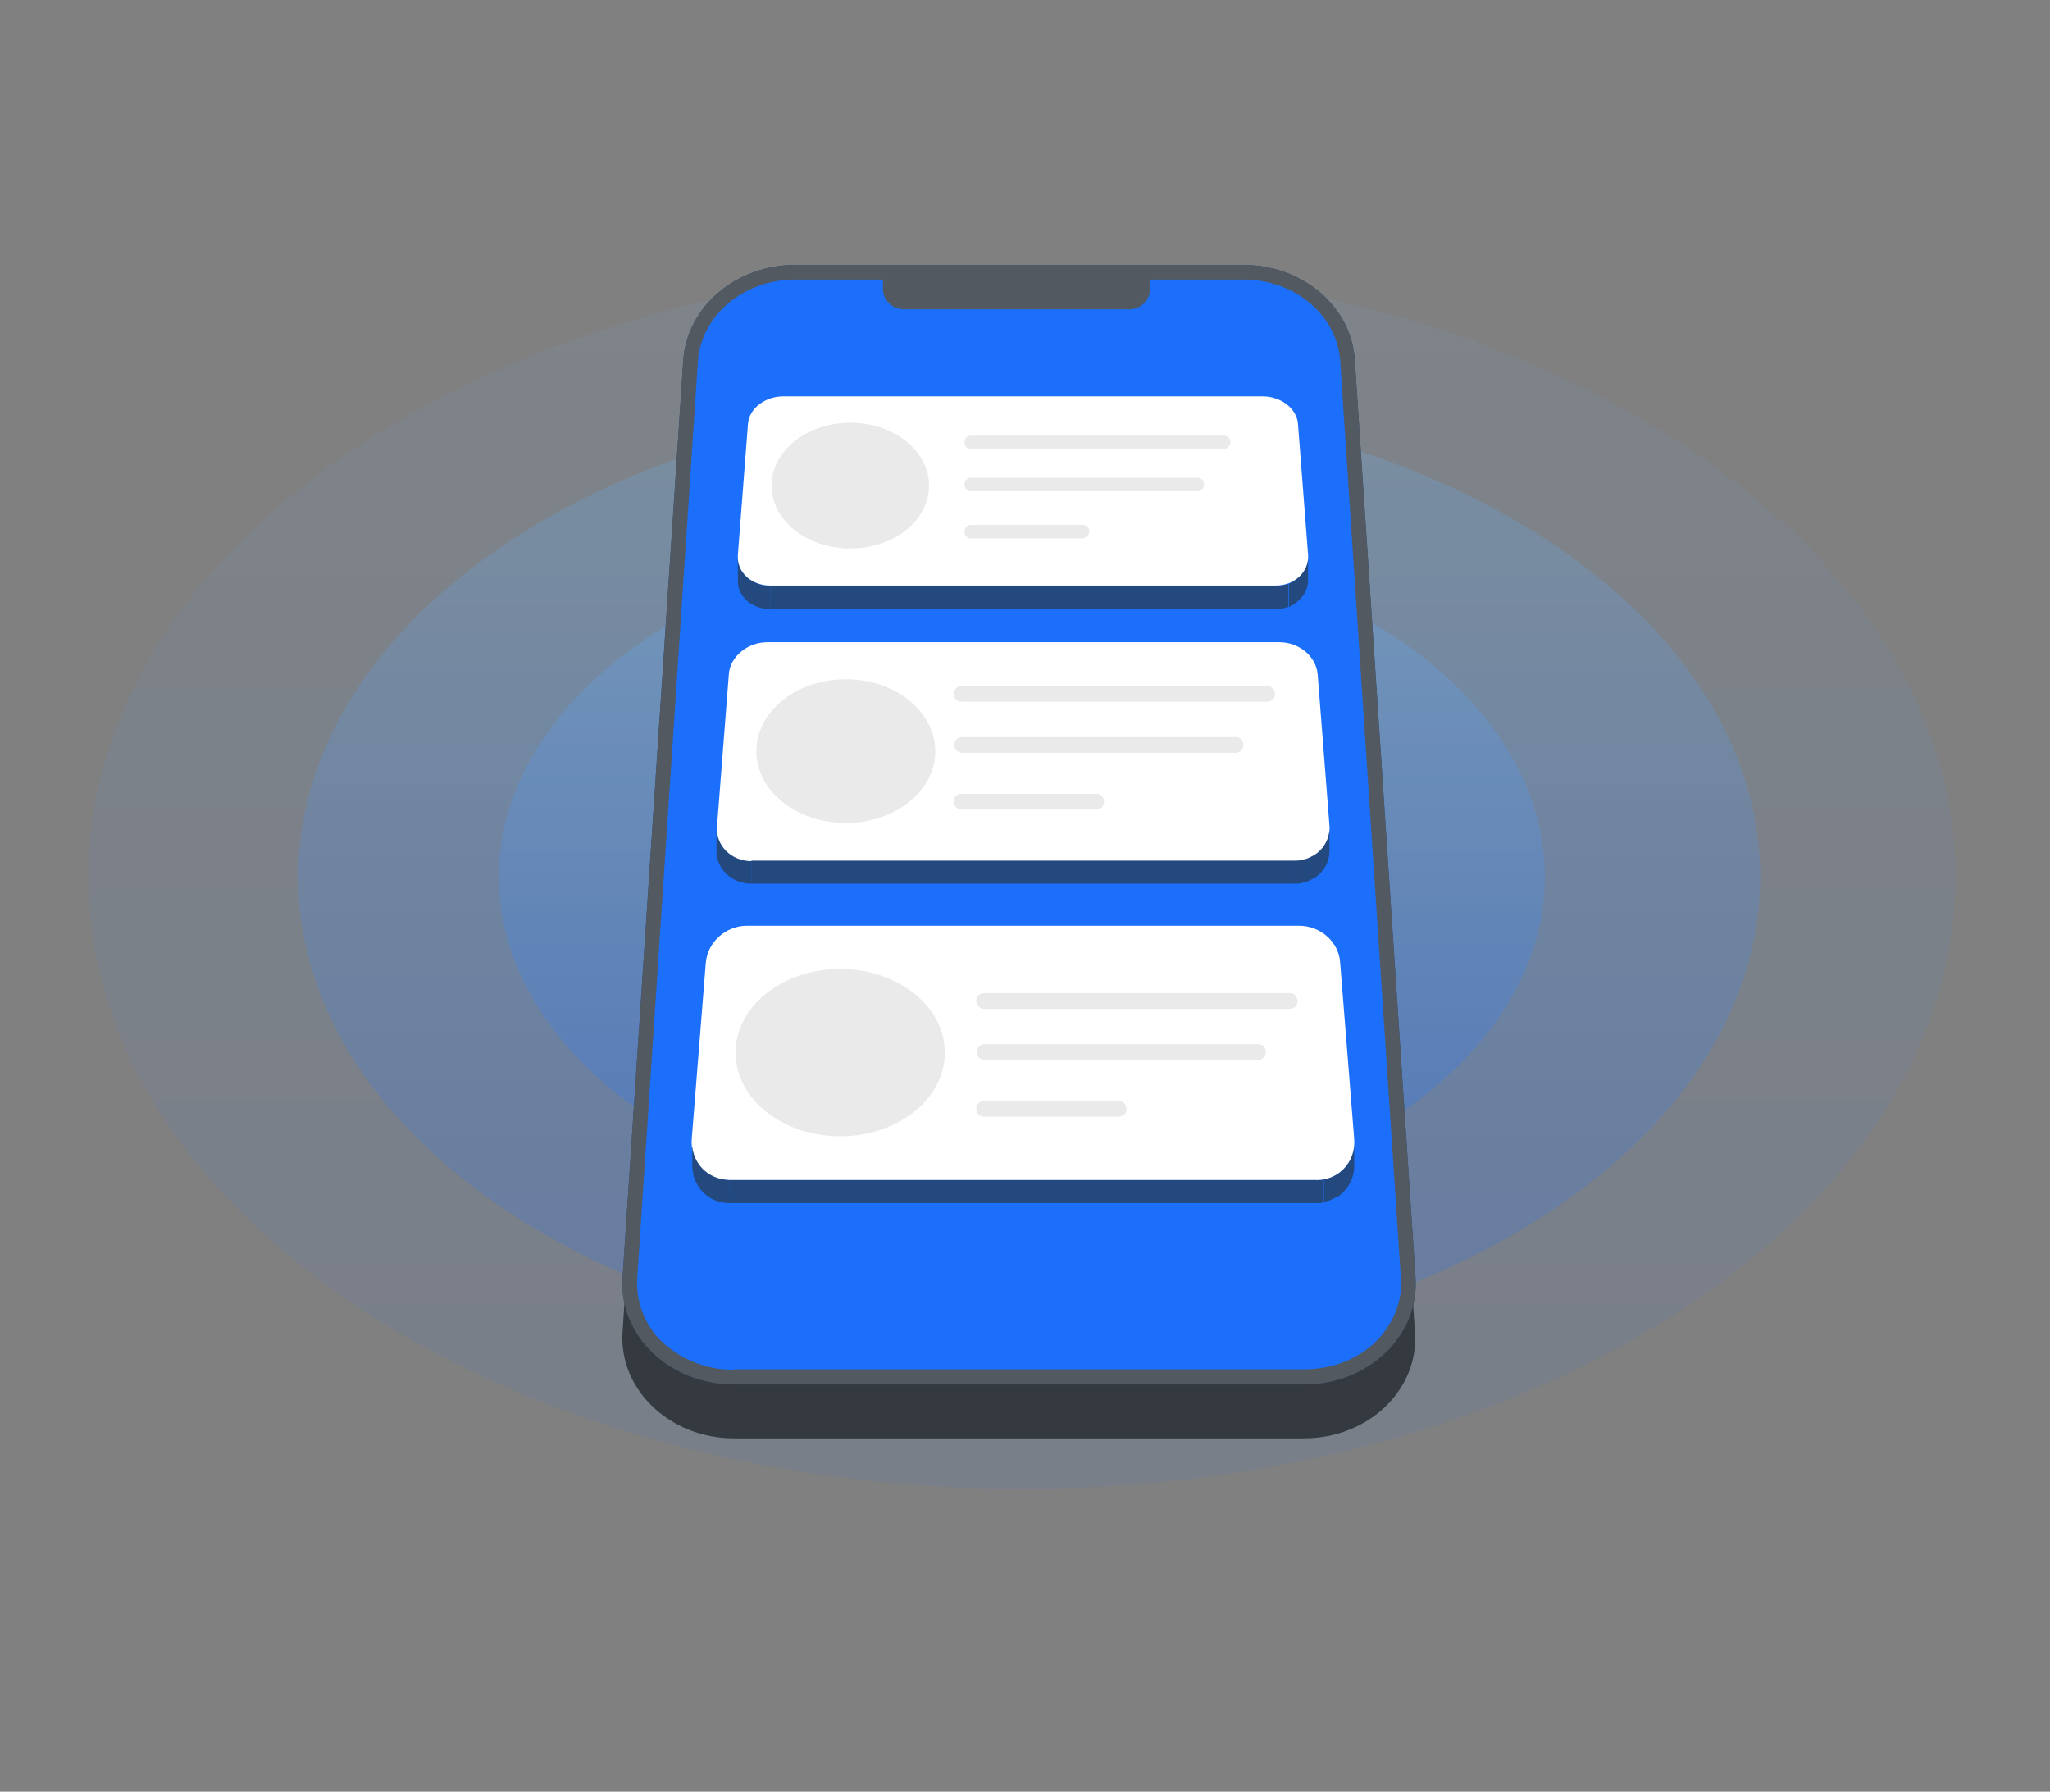 <svg width="325" height="284" fill="none" xmlns="http://www.w3.org/2000/svg"><rect width="100%" height="100%" fill="#808080" stroke="none"/><path opacity=".07" d="M162 236c81.738 0 148-43.428 148-97s-66.262-97-148-97S14 85.428 14 139s66.262 97 148 97z" fill="url(#a)"/><path opacity=".2" d="M163.159 214.642c64.012 0 115.904-33.866 115.904-75.642 0-41.776-51.892-75.642-115.904-75.642-64.011 0-115.903 33.866-115.903 75.642 0 41.776 51.892 75.642 115.903 75.642z" fill="url(#b)"/><path opacity=".25" d="M162 193.285c45.793 0 82.915-24.304 82.915-54.285 0-29.98-37.122-54.284-82.915-54.284-45.793 0-82.916 24.304-82.916 54.284 0 29.981 37.123 54.285 82.916 54.285z" fill="url(#c)"/><path d="M206.756 227.991h-90.405c-10.164 0-18.277-7.743-17.653-16.909l9.629-145.5c.535-8.365 8.291-15.039 17.653-15.039h71.058c9.361 0 17.118 6.585 17.653 15.04l9.628 145.499c.714 9.166-7.4 16.909-17.563 16.909z" fill="#343A3F"/><path d="M206.756 219.448h-90.405c-10.164 0-18.277-7.742-17.653-16.909l9.629-145.5c.624-8.454 8.38-15.039 17.742-15.039h71.058c9.361 0 17.118 6.585 17.653 15.04l9.629 145.499c.624 9.167-7.49 16.909-17.653 16.909z" fill="#24497F"/><path d="M206.756 219.448h-90.405c-10.164 0-18.277-7.742-17.653-16.909l9.629-145.5c.624-8.454 8.38-15.039 17.742-15.039h71.058c9.361 0 17.118 6.585 17.653 15.04l9.629 145.499c.624 9.167-7.49 16.909-17.653 16.909z" fill="#525960"/><path d="M116.352 217.134c-4.547 0-8.738-1.78-11.769-4.805-2.496-2.67-3.745-6.052-3.566-9.611l9.629-145.5c.535-7.209 7.221-12.904 15.424-12.904h71.058c8.113 0 14.8 5.606 15.335 12.815l9.628 145.5c.268 3.47-1.069 6.852-3.566 9.611-2.942 3.114-7.222 4.805-11.768 4.805h-90.405v.089z" fill="#1B6FFA"/><path d="M214.692 181.36v3.649c-.09 2.047-1.159 3.738-2.764 4.805v-3.648c1.605-1.068 2.674-2.848 2.764-4.806zM211.927 186.076v3.649l-1.07.534v-3.649a3.007 3.007 0 0 0 1.07-.534z" fill="#24497F"/><path d="M210.858 186.61v3.649c-.357.089-.714.178-.981.267v-3.649c.267 0 .624-.089.981-.267zM209.788 186.966v3.648c-.357.089-.713.089-1.159.089v-3.648c.446 0 .802-.089 1.159-.089z" fill="#24497F"/><path d="M205.954 146.742c3.388 0 6.33 2.581 6.509 5.874l2.228 27.943c.268 3.559-2.407 6.496-5.973 6.496h-93.08c-3.566 0-6.241-2.937-5.973-6.496l2.229-27.943c.267-3.293 3.209-5.874 6.508-5.874h87.552z" fill="#fff"/><path d="M208.718 187.055h-93.079v3.648h93.079v-3.648zM115.638 187.055v3.648h-.089l.089-3.648z" fill="#24497F"/><path d="M115.639 187.055v3.649c-3.388 0-5.885-2.67-5.885-5.963v-3.648c-.089 3.292 2.497 5.873 5.885 5.962zM119.117 136.419v3.649h-.09l.09-3.649z" fill="#24497F"/><path d="M119.116 136.419v3.649c-3.121 0-5.528-2.314-5.528-5.162v-3.648c0 2.848 2.407 5.161 5.528 5.161z" fill="#24497F"/><path d="M202.834 101.802c3.121 0 5.796 2.225 6.063 5.072l1.872 24.028c.268 3.025-2.228 5.606-5.527 5.606h-86.036c-3.299 0-5.796-2.492-5.528-5.606l1.872-24.028c.178-2.758 2.942-5.072 6.063-5.072h81.221z" fill="#fff"/><path d="M210.769 131.436v3.648a5.117 5.117 0 0 1-2.408 4.094v-3.649a5.117 5.117 0 0 0 2.408-4.093z" fill="#24497F"/><path d="M208.363 135.529v3.649l-1.07.534v-3.649c.446-.178.713-.356 1.07-.534zM207.291 136.063v3.649c-.356.089-.624.178-.98.267v-3.649c.356-.089.713-.178.98-.267zM206.311 136.33v3.649c-.356.089-.713.089-1.159.089v-3.649c.446 0 .803 0 1.159-.089zM205.151 136.419h-86.036v3.649h86.036v-3.649zM122.148 92.903v3.648h-.089l.089-3.648z" fill="#24497F"/><path d="M122.148 92.903v3.648c-2.943 0-5.171-1.957-5.171-4.45v-3.648c0 2.403 2.228 4.36 5.171 4.45z" fill="#24497F"/><path d="M200.16 62.824c2.942 0 5.438 1.957 5.616 4.36l1.605 20.824c.179 2.67-2.139 4.806-5.171 4.806h-80.062c-3.032 0-5.35-2.136-5.172-4.806l1.605-20.824c.179-2.403 2.675-4.36 5.617-4.36h75.962z" fill="#fff"/><path d="M207.382 88.542v3.649c-.089 1.424-.892 2.67-2.14 3.47v-3.648c1.248-.801 2.051-2.047 2.14-3.471z" fill="#24497F"/><path d="M205.33 92.013v3.648c-.267.178-.624.356-.98.534v-3.648c.267-.178.624-.356.98-.534zM204.26 92.547v3.648c-.357.09-.624.179-.981.268v-3.65c.357-.088.714-.177.981-.266z" fill="#24497F"/><path d="M203.28 92.814v3.649c-.357.089-.713.089-1.159.089v-3.649c.446 0 .802-.089 1.159-.089z" fill="#24497F"/><path d="M202.211 92.903h-80.063v3.648h80.063v-3.648z" fill="#24497F"/><path d="M134.094 130.457c7.829 0 14.176-5.1 14.176-11.391s-6.347-11.391-14.176-11.391-14.176 5.1-14.176 11.391 6.347 11.391 14.176 11.391zM200.873 111.235h-48.412a1.218 1.218 0 0 1-1.248-1.246c0-.712.535-1.246 1.248-1.246h48.412c.713 0 1.248.534 1.248 1.246.089.712-.535 1.246-1.248 1.246zM195.879 119.333h-43.33a1.218 1.218 0 0 1-1.248-1.246c0-.712.535-1.246 1.248-1.246h43.33c.713 0 1.248.534 1.248 1.246s-.535 1.246-1.248 1.246zM173.77 128.321h-21.309a1.218 1.218 0 0 1-1.248-1.246c0-.712.535-1.246 1.248-1.246h21.309c.713 0 1.248.534 1.248 1.246.089.712-.535 1.246-1.248 1.246zM133.202 180.114c9.159 0 16.583-5.937 16.583-13.26 0-7.323-7.424-13.259-16.583-13.259-9.158 0-16.583 5.936-16.583 13.259s7.425 13.26 16.583 13.26zM204.438 159.913h-48.412a1.218 1.218 0 0 1-1.249-1.246c0-.712.535-1.246 1.249-1.246h48.412c.713 0 1.248.534 1.248 1.246.089.712-.535 1.246-1.248 1.246zM199.446 168.011h-43.331a1.218 1.218 0 0 1-1.248-1.246c0-.712.535-1.245 1.248-1.245h43.331c.713 0 1.248.533 1.248 1.245 0 .623-.535 1.246-1.248 1.246zM177.334 177h-21.308a1.218 1.218 0 0 1-1.249-1.246c0-.712.535-1.246 1.249-1.246h21.308c.713 0 1.248.534 1.248 1.246.089.712-.535 1.246-1.248 1.246zM134.808 86.94c6.894 0 12.482-4.462 12.482-9.967 0-5.504-5.588-9.967-12.482-9.967-6.893 0-12.482 4.463-12.482 9.967 0 5.505 5.589 9.967 12.482 9.967zM193.918 71.189h-39.942c-.624 0-1.07-.445-1.07-1.068s.446-1.068 1.07-1.068h40.031c.625 0 1.07.445 1.07 1.068-.089.623-.535 1.068-1.159 1.068zM189.817 77.863h-35.841c-.624 0-1.07-.445-1.07-1.068s.446-1.067 1.07-1.067h35.841c.624 0 1.07.445 1.07 1.067 0 .623-.535 1.068-1.07 1.068zM171.54 85.338h-17.564c-.624 0-1.07-.444-1.07-1.067s.446-1.068 1.07-1.068h17.653c.624 0 1.07.445 1.07 1.067-.089.624-.535 1.068-1.159 1.068z" fill="#EAEAEA"/><path d="M182.417 43.78h-42.438v1.958a3.287 3.287 0 0 0 3.298 3.292h35.752a3.288 3.288 0 0 0 3.299-3.292V43.78h.089z" fill="#525960"/><defs><linearGradient id="a" x1="162" y1="42" x2="162" y2="236" gradientUnits="userSpaceOnUse"><stop stop-color="#6CB8FF"/><stop offset="1" stop-color="#176BFA"/></linearGradient><linearGradient id="b" x1="163.157" y1="63.358" x2="163.157" y2="214.642" gradientUnits="userSpaceOnUse"><stop stop-color="#6CB8FF"/><stop offset="1" stop-color="#176BFA"/></linearGradient><linearGradient id="c" x1="162" y1="84.716" x2="162" y2="193.285" gradientUnits="userSpaceOnUse"><stop stop-color="#6CB8FF"/><stop offset="1" stop-color="#176BFA"/></linearGradient></defs></svg>